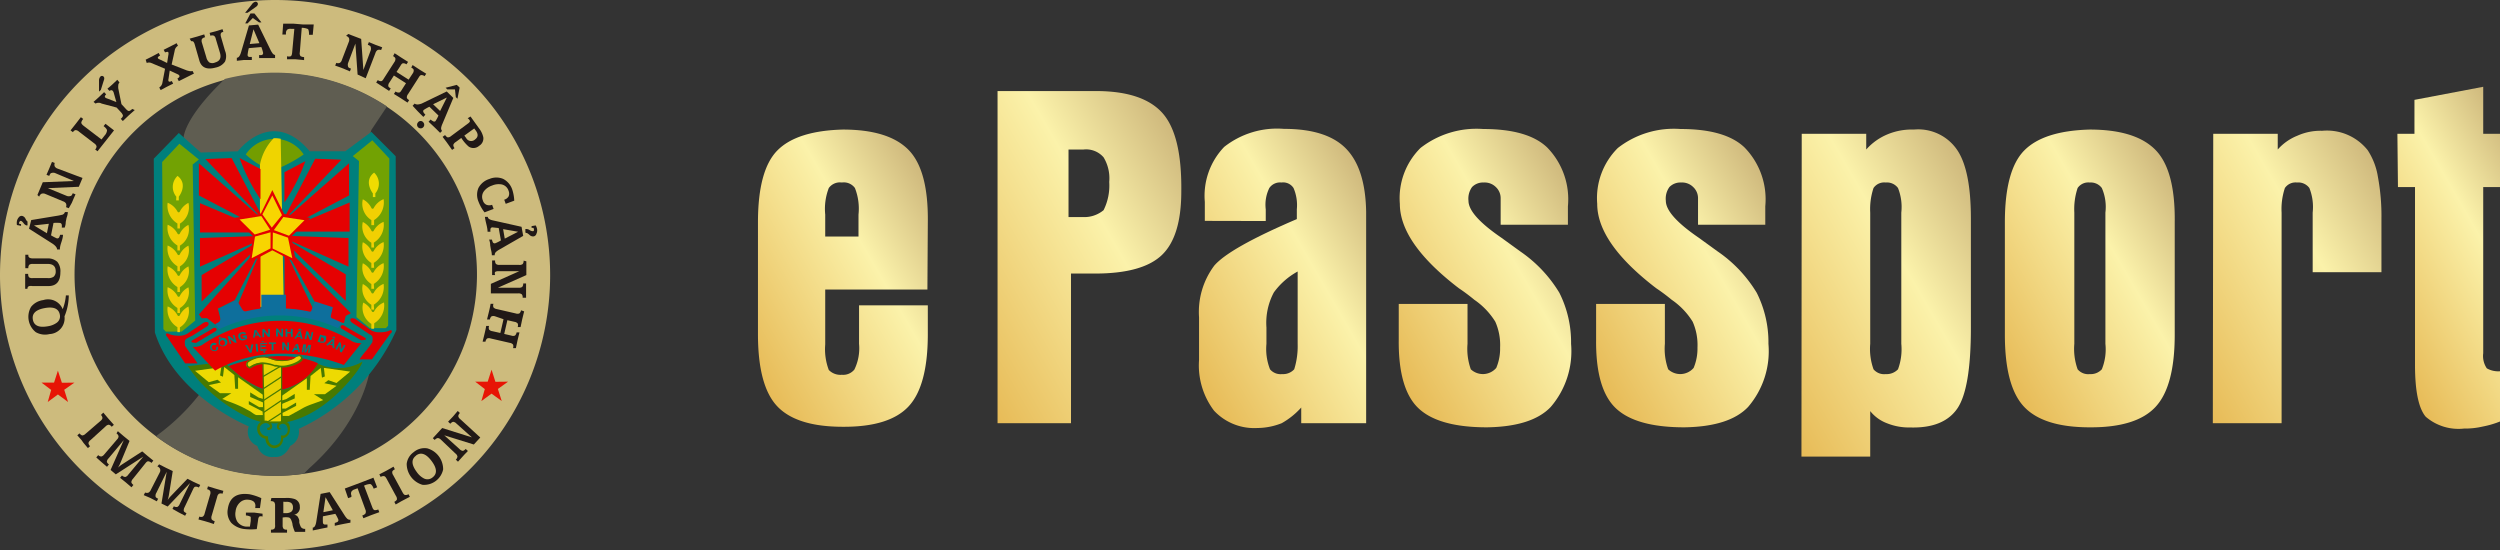 <svg xmlns="http://www.w3.org/2000/svg" xmlns:xlink="http://www.w3.org/1999/xlink" viewBox="0 0 181.77 40"><rect x="0" y="0" width="181.77" height="40" fill="#333333" stroke="none"/><defs><style>.cls-1{fill:#cdbb7d;}.cls-2{fill:#5f5d51;}.cls-3{fill:#007f7c;}.cls-4{fill:#72a203;}.cls-5{fill:#f0dc01;}.cls-6{fill:#f1d003;}.cls-7{fill:#e71405;}.cls-8{fill:#739d00;}.cls-9{fill:#efd400;}.cls-10{fill:#e50102;}.cls-11{fill:#e40000;}.cls-12{fill:#f8d500;}.cls-13{fill:#0e6f9c;}.cls-14{fill:#487900;}.cls-15{fill:#edda02;}.cls-16{fill:#e10000;}.cls-17{fill:#de0002;}.cls-18{fill:#e70100;}.cls-19{fill:#e8d203;}.cls-20{fill:#211917;}.cls-21{fill:none;}.cls-22{fill:url(#linear-gradient);}.cls-23{fill:url(#linear-gradient-2);}.cls-24{fill:url(#linear-gradient-3);}.cls-25{fill:url(#linear-gradient-4);}.cls-26{fill:url(#linear-gradient-5);}.cls-27{fill:url(#linear-gradient-6);}.cls-28{fill:url(#linear-gradient-7);}.cls-29{fill:url(#linear-gradient-8);}.cls-30{fill:url(#linear-gradient-9);}</style><linearGradient id="linear-gradient" x1="53.55" y1="24.71" x2="68.96" y2="15.81" gradientUnits="userSpaceOnUse"><stop offset="0" stop-color="#e7bb57"/><stop offset="0.64" stop-color="#fbf2aa"/><stop offset="1" stop-color="#cfb97d"/></linearGradient><linearGradient id="linear-gradient-2" x1="67.97" y1="22.87" x2="86.77" y2="12.02" xlink:href="#linear-gradient"/><linearGradient id="linear-gradient-3" x1="85.72" y1="25.57" x2="101.33" y2="16.56" xlink:href="#linear-gradient"/><linearGradient id="linear-gradient-4" x1="100.21" y1="24.76" x2="115.68" y2="15.82" xlink:href="#linear-gradient"/><linearGradient id="linear-gradient-5" x1="114.55" y1="24.76" x2="130.03" y2="15.82" xlink:href="#linear-gradient"/><linearGradient id="linear-gradient-6" x1="126.63" y1="25.65" x2="144.77" y2="15.17" xlink:href="#linear-gradient"/><linearGradient id="linear-gradient-7" x1="144.24" y1="24.71" x2="159.65" y2="15.81" xlink:href="#linear-gradient"/><linearGradient id="linear-gradient-8" x1="156.99" y1="23.96" x2="174.03" y2="14.12" xlink:href="#linear-gradient"/><linearGradient id="linear-gradient-9" x1="171.97" y1="22.81" x2="185.53" y2="14.98" xlink:href="#linear-gradient"/></defs><title>logo1</title><g id="Layer_2" data-name="Layer 2"><g id="Layer_1-2" data-name="Layer 1"><path class="cls-1" d="M20,0A20,20,0,1,0,40,20,20,20,0,0,0,20,0Zm0,34.59A14.63,14.63,0,1,1,34.68,20,14.63,14.63,0,0,1,20,34.59Z"/><path class="cls-2" d="M11.34,31.72l.18-.14a15.46,15.46,0,0,0,3-2.93s.31-.32.78-.88a10.87,10.87,0,0,0,1.22-12.1L13.35,10s0-1.4,3-4.26h0a14.74,14.74,0,0,1,11.79,2L27,9.45S24.3,18.85,26.87,27c0,0-.49,3.59-4.39,7.05l-.27.27-.12.12A14.27,14.27,0,0,1,11.34,31.72Z"/><path class="cls-3" d="M11.18,11.54,13,9.67l1.6,1.42L17.29,11s2.48-3.28,5.23,0H25.1L27,9.59l1.77,1.77L28.82,24a14.29,14.29,0,0,1-7.1,7.18,1.14,1.14,0,0,1-.62,1.24s-.35.89-1.15.8a1.11,1.11,0,0,1-1.24-.8A1.1,1.1,0,0,1,18.09,31s-5.32-2.13-6.83-6.83Z"/><polygon class="cls-4" points="11.79 11.78 13.04 10.45 14.46 11.6 14.01 11.96 14.19 23.31 13.21 24.11 12.06 24.11 11.88 23.93 11.79 11.78"/><path class="cls-5" d="M12.81,14.57H13v-.27s.71-.89-.09-1.51a1.1,1.1,0,0,0-.09,1.51Z"/><path class="cls-6" d="M12.9,16.61h.18v-.35a1.39,1.39,0,0,0,.62-1.51,1.42,1.42,0,0,0-.63.64.09.09,0,0,1-.16,0,1.43,1.43,0,0,0-.72-.65,1.51,1.51,0,0,0,.71,1.51Z"/><path class="cls-6" d="M12.9,18.21h.18v-.35a1.39,1.39,0,0,0,.62-1.51,1.42,1.42,0,0,0-.63.64.09.09,0,0,1-.16,0,1.43,1.43,0,0,0-.72-.65,1.51,1.51,0,0,0,.71,1.51Z"/><path class="cls-6" d="M12.9,19.72h.18v-.35a1.39,1.39,0,0,0,.62-1.51,1.42,1.42,0,0,0-.63.64.09.09,0,0,1-.16,0,1.43,1.43,0,0,0-.72-.65,1.51,1.51,0,0,0,.71,1.51Z"/><path class="cls-6" d="M12.9,21.23h.18v-.35a1.39,1.39,0,0,0,.62-1.51,1.42,1.42,0,0,0-.63.64.09.09,0,0,1-.16,0,1.43,1.43,0,0,0-.72-.65,1.51,1.51,0,0,0,.71,1.51Z"/><path class="cls-6" d="M12.9,22.76h.18V22.4a1.39,1.39,0,0,0,.62-1.51,1.42,1.42,0,0,0-.63.64.09.09,0,0,1-.16,0,1.43,1.43,0,0,0-.72-.65,1.51,1.51,0,0,0,.71,1.51Z"/><path class="cls-6" d="M12.9,24.15h.18V23.8a1.39,1.39,0,0,0,.62-1.51,1.42,1.42,0,0,0-.63.64.09.09,0,0,1-.16,0,1.43,1.43,0,0,0-.72-.65,1.51,1.51,0,0,0,.71,1.51Z"/><polygon class="cls-4" points="28.31 11.53 27.07 10.2 25.65 11.35 26.1 11.71 25.92 23.06 26.89 23.86 28.05 23.86 28.22 23.68 28.31 11.53"/><path class="cls-5" d="M27.29,14.33h-.18v-.27s-.71-.89.09-1.51a1.1,1.1,0,0,1,.09,1.51Z"/><path class="cls-6" d="M27.2,16.37H27V16a1.39,1.39,0,0,1-.62-1.51,1.42,1.42,0,0,1,.63.64.09.09,0,0,0,.16,0,1.43,1.43,0,0,1,.72-.65A1.51,1.51,0,0,1,27.2,16Z"/><path class="cls-6" d="M27.2,18H27v-.35a1.39,1.39,0,0,1-.62-1.51,1.42,1.42,0,0,1,.63.64.09.09,0,0,0,.16,0,1.43,1.43,0,0,1,.72-.65,1.51,1.51,0,0,1-.71,1.51Z"/><path class="cls-6" d="M27.2,19.47H27v-.35a1.39,1.39,0,0,1-.62-1.51,1.42,1.42,0,0,1,.63.64.09.09,0,0,0,.16,0,1.43,1.43,0,0,1,.72-.65,1.51,1.51,0,0,1-.71,1.51Z"/><path class="cls-6" d="M27.2,21H27v-.35a1.39,1.39,0,0,1-.62-1.51,1.42,1.42,0,0,1,.63.64.09.09,0,0,0,.16,0,1.43,1.43,0,0,1,.72-.65,1.51,1.51,0,0,1-.71,1.51Z"/><path class="cls-6" d="M27.2,22.51H27v-.35a1.39,1.39,0,0,1-.62-1.51,1.42,1.42,0,0,1,.63.64.09.09,0,0,0,.16,0,1.43,1.43,0,0,1,.72-.65,1.51,1.51,0,0,1-.71,1.51Z"/><path class="cls-6" d="M27.2,23.9H27v-.35A1.39,1.39,0,0,1,26.41,22a1.42,1.42,0,0,1,.63.64.09.09,0,0,0,.16,0,1.43,1.43,0,0,1,.72-.65,1.51,1.51,0,0,1-.71,1.51Z"/><polygon class="cls-7" points="4.21 26.95 4.5 27.83 5.41 27.82 4.67 28.34 4.95 29.23 4.21 28.68 3.47 29.23 3.72 28.35 3.02 27.82 3.93 27.82 4.21 26.95"/><polygon class="cls-7" points="35.74 26.88 36.02 27.76 36.94 27.75 36.2 28.28 36.48 29.16 35.74 28.62 35 29.16 35.25 28.29 34.55 27.75 35.46 27.75 35.74 26.88"/><path class="cls-8" d="M17.87,11.23a2.52,2.52,0,0,1,4.21,0,9.78,9.78,0,0,1-2.28,1.18A5.61,5.61,0,0,1,17.87,11.23Z"/><path class="cls-9" d="M19.9,10.05a3.78,3.78,0,0,0-1,1.93V22.31h1.73l-.22-12.22A2.15,2.15,0,0,0,19.9,10.05Z"/><path class="cls-10" d="M17.42,11.49l1.52.8v2.2A13.18,13.18,0,0,1,17.42,11.49Z"/><polygon class="cls-10" points="14.93 11.56 16.84 11.49 19.22 16.06 14.93 11.56"/><polygon class="cls-10" points="14.46 11.87 19.22 16.06 19.08 16.64 14.46 14.21 14.46 11.87"/><polygon class="cls-10" points="14.54 14.77 18.94 16.64 19.08 16.9 14.54 16.9 14.54 14.77"/><polygon class="cls-10" points="14.71 17.3 19.22 17.14 19.22 17.3 14.54 19.39 14.54 17.3 14.71 17.3"/><polygon class="cls-10" points="14.66 20 19.22 17.3 19.31 17.41 14.66 21.93 14.66 20"/><polygon class="cls-10" points="14.46 22.86 18.98 17.83 19.08 17.88 17.07 21.82 15.84 22.44 16.08 23.37 15.64 23.59 15.05 23.13 14.66 23.14 14.46 22.86"/><polyline class="cls-10" points="18.94 18.26 17.26 22.22 17.61 22.66 17.86 22.74 18.94 22.48 18.94 18.26"/><path class="cls-10" d="M22.2,11.72l-1.52.8v2.2A13.18,13.18,0,0,0,22.2,11.72Z"/><polygon class="cls-10" points="24.82 11.61 22.92 11.54 20.53 16.11 24.82 11.61"/><polygon class="cls-10" points="25.38 11.87 20.62 16.06 20.76 16.64 25.38 14.21 25.38 11.87"/><polygon class="cls-10" points="25.42 14.72 21.02 16.58 20.88 16.84 25.42 16.84 25.42 14.72"/><polygon class="cls-10" points="25.18 17.3 20.66 17.14 20.66 17.3 25.34 19.39 25.34 17.3 25.18 17.3"/><polygon class="cls-10" points="25.14 19.95 20.57 17.25 20.48 17.35 25.14 21.88 25.14 19.95"/><polygon class="cls-10" points="25.51 22.77 20.83 18.04 20.73 18.09 22.89 21.95 24.09 22.51 23.98 23.17 24.52 23.43 25.01 23.48 25.14 22.97 25.51 22.77"/><polyline class="cls-10" points="20.69 18.13 22.81 22.55 22.54 22.71 21.75 22.55 20.69 22.45 20.69 18.13"/><polygon class="cls-11" points="19.8 13.82 20.66 15.56 22.57 15.84 21.19 17.19 21.52 19.1 19.8 18.2 18.09 19.1 18.41 17.19 17.03 15.84 18.95 15.56 19.8 13.82"/><polygon class="cls-12" points="19.08 15.59 19.8 14.21 20.5 15.64 19.76 16.55 19.08 15.59"/><polygon class="cls-12" points="20.6 15.78 22.14 16.01 21.01 17.14 19.91 16.73 20.6 15.78"/><polygon class="cls-12" points="20.94 17.28 21.25 18.77 19.82 18.07 19.84 16.9 20.94 17.28"/><polygon class="cls-12" points="19.67 18.06 18.3 18.77 18.54 17.2 19.67 16.89 19.67 18.06"/><polygon class="cls-12" points="18.52 17.05 17.42 15.96 19 15.71 19.64 16.7 18.52 17.05"/><path class="cls-13" d="M24.06,22.93l.14-.59a0,0,0,0,0,0,0l-1.3-.42a0,0,0,0,0,0,0l-.27.68a.1.1,0,0,1-.11.06,11,11,0,0,0-1.73-.23,0,0,0,0,1,0,0v-1a0,0,0,0,0,0,0H19a0,0,0,0,0,0,0v1a0,0,0,0,1,0,0,9,9,0,0,0-1.1.2.24.24,0,0,1-.27-.12l-.44-.7a0,0,0,0,0,0,0l-1.18.59a0,0,0,0,0,0,0L16,23a.35.35,0,0,1-.15.46l-.16.09a0,0,0,0,0,0,.05l.24.34a0,0,0,0,0,0,0,10.18,10.18,0,0,1,8.65-.08,0,0,0,0,0,0,0l.25-.36a0,0,0,0,0,0-.05,6.61,6.61,0,0,0-.7-.31A.17.17,0,0,1,24.06,22.93Z"/><path class="cls-14" d="M13.61,26.63l2.79-.33.07.13a1.91,1.91,0,0,0,.37.4,9.45,9.45,0,0,0,1.29,1,3.29,3.29,0,0,0,1.76.61,3.57,3.57,0,0,0,1.92-.67,4.62,4.62,0,0,0,1.29-1.34,3.53,3.53,0,0,0,3.3-.16c-.05,0-.1.21-.14.26a5.92,5.92,0,0,1-.48.71c-1.69,2.17-4.59,4.38-7.48,3.22A11.36,11.36,0,0,1,14.77,28a7.27,7.27,0,0,1-.62-.7l-.29-.38S13.68,26.62,13.61,26.63Z"/><path class="cls-15" d="M19.11,30.18h-.44c-.13,0-.37-.21-.49-.28l-.56-.3a10.59,10.59,0,0,0-1.14-.46s-.3-.15-.34-.12l.68-.43H16L15.18,28l.89-.19-.26-.2-.63.18-1-.83,1.91-.27L16,27.3l.21.09.09-.71.74.59.06,1h.21v-.84l1.8,1.27V29l-.3-.09-.62-.38v.33l.93.4v.34h-.28l-.75-.44v.24l1,.52Z"/><path class="cls-15" d="M20.55,30.24H21l.51-.28.59-.33a5,5,0,0,1,.6-.25l.8-.29h0l-.68-.43h.81l.84-.61-.89-.19.29-.22.59.21,1-.83-1.91-.27.07.62-.21.09-.09-.71-.74.59-.06,1h-.21v-.84l-1.8,1.27v.34l.3-.09.62-.38v.33l-.93.4v.34h.28l.75-.44v.24l-1,.52Z"/><path class="cls-16" d="M16.63,26.62s1.8,1.84,3.35,1.8a4.14,4.14,0,0,0,3.14-2S20.69,25.11,16.63,26.62Z"/><path class="cls-17" d="M14,24.73l1-.57.34-.2c.09-.06.2-.16.32-.12s.11.13.05.22l-1.45.87S13.7,24.93,14,24.73Z"/><path class="cls-17" d="M12.18,24.52l.09.15.15.22.41.6.41.6.22.33,0,0h.9a0,0,0,0,0,0,0,5.5,5.5,0,0,0-.49-.67c-.14-.21-.29-.4-.42-.62a.31.31,0,0,1,0-.09.48.48,0,0,1,0-.25c0-.12.15-.18.25-.24L14,24.4l.61-.39.38-.24c.09-.05.18-.11.18-.23s-.11-.13-.19-.13a.53.53,0,0,0-.3.14L14,24l-.38.26a1.15,1.15,0,0,1-.65.15,2.08,2.08,0,0,1-.65-.11.41.41,0,0,0-.16-.06c-.08,0-.1.06-.09.13A.52.52,0,0,0,12.18,24.52Z"/><path class="cls-17" d="M26.51,24.54l-1-.57-.34-.2c-.09-.06-.2-.16-.32-.12s-.11.13-.05.22l1.45.87S26.85,24.74,26.51,24.54Z"/><path class="cls-17" d="M28.37,24.27l-.1.14-.16.22-.42.59-.42.59-.23.32,0,0-.9,0a0,0,0,0,1,0,0,5.5,5.5,0,0,1,.51-.66c.14-.2.3-.39.43-.6a.31.31,0,0,0,0-.09.48.48,0,0,0,0-.25c0-.13-.14-.18-.25-.25l-.21-.14-.6-.4-.38-.25c-.08-.06-.17-.12-.17-.23s.11-.13.19-.12a.53.53,0,0,1,.3.14l.61.44.37.27a1.15,1.15,0,0,0,.64.17,2.08,2.08,0,0,0,.66-.09.41.41,0,0,1,.16-.06c.08,0,.1.06.09.13A.52.52,0,0,1,28.37,24.27Z"/><path class="cls-18" d="M14,25.21a1.12,1.12,0,0,0,.68-.12,10,10,0,0,1,10.82-.34,1.13,1.13,0,0,0,.78.19L25,26.54s-5-2.11-9.36.41Z"/><polygon class="cls-19" points="19.11 26.14 19.19 30.69 20.47 30.72 20.47 26.39 19.11 26.14"/><path class="cls-14" d="M20.52,30.76l-1.37,0-.08-4.65,1.45.28Zm-1.28-.12,1.19,0V26.43l-1.27-.24Z"/><line class="cls-19" x1="20.36" y1="26.66" x2="19.13" y2="27.38"/><rect class="cls-14" x="19.03" y="26.97" width="1.42" height="0.09" transform="translate(-10.99 13.77) rotate(-30.52)"/><line class="cls-19" x1="20.49" y1="27.39" x2="19.14" y2="28.27"/><rect class="cls-14" x="19.01" y="27.78" width="1.61" height="0.09" transform="translate(-12.02 15.44) rotate(-33.29)"/><line class="cls-19" x1="19.15" y1="29.11" x2="20.47" y2="28.25"/><rect class="cls-14" x="19.03" y="28.64" width="1.57" height="0.09" transform="translate(-12.47 15.53) rotate(-33.19)"/><line class="cls-19" x1="19.16" y1="29.99" x2="20.46" y2="29.11"/><rect class="cls-14" x="19.03" y="29.51" width="1.56" height="0.09" transform="translate(-13.12 16.09) rotate(-33.94)"/><line class="cls-19" x1="19.38" y1="30.73" x2="20.5" y2="30"/><rect class="cls-14" x="19.27" y="30.32" width="1.33" height="0.09" transform="translate(-13.29 15.69) rotate(-32.88)"/><path class="cls-19" d="M18.09,26.71a.43.43,0,0,0,.2-.11,1.61,1.61,0,0,1,1-.22,3.54,3.54,0,0,1,.83.22,1.59,1.59,0,0,0,.86,0,2.3,2.3,0,0,0,.58-.21,1.17,1.17,0,0,0,.36-.25.15.15,0,0,0-.09-.25.52.52,0,0,0-.4.15,1.1,1.1,0,0,1-.42.16,2.36,2.36,0,0,1-1,0c-.26-.06-.49-.18-.76-.21A1.91,1.91,0,0,0,18,26.3a.25.25,0,0,0-.08.25.2.2,0,0,0,.14.16Z"/><path class="cls-14" d="M18.08,26.75h0a.24.24,0,0,1-.17-.19.29.29,0,0,1,.1-.3,1.94,1.94,0,0,1,1.28-.34,2.41,2.41,0,0,1,.45.12l.31.09a2.31,2.31,0,0,0,1,0,1,1,0,0,0,.4-.15h0a.54.54,0,0,1,.43-.15A.21.21,0,0,1,22,26a.2.2,0,0,1,0,.19,1.18,1.18,0,0,1-.36.26,2.34,2.34,0,0,1-.6.21,1.6,1.6,0,0,1-.89,0l-.15,0a2.75,2.75,0,0,0-.67-.17,1.59,1.59,0,0,0-1,.22l0,0a.37.37,0,0,1-.19.09h0Zm1-.76a2,2,0,0,0-1,.34.2.2,0,0,0-.06.21.16.16,0,0,0,.11.12h0a.3.3,0,0,0,.14-.07l0,0a1.67,1.67,0,0,1,1-.23,2.82,2.82,0,0,1,.69.17l.15,0a1.52,1.52,0,0,0,.84,0,2.24,2.24,0,0,0,.57-.2,1.14,1.14,0,0,0,.34-.24.11.11,0,0,0,0-.11.12.12,0,0,0-.09-.08.47.47,0,0,0-.36.13h0a1.13,1.13,0,0,1-.43.17,2.39,2.39,0,0,1-1,0l-.32-.1a2.34,2.34,0,0,0-.44-.12Z"/><path class="cls-20" d="M4.56,22.48a3.59,3.59,0,0,0,.23-1H5A4,4,0,0,1,4.69,23,1.15,1.15,0,0,1,3.6,24.29a1.35,1.35,0,0,1-1-.14,1.43,1.43,0,0,1-.34-1.84,1.34,1.34,0,0,1,.88-.49A1.15,1.15,0,0,1,4.56,22.48Zm-2.17.76q.12.66,1.1.48a1.46,1.46,0,0,0,.63-.25.57.57,0,0,0,.23-.59q-.12-.66-1.1-.48T2.39,23.24Z"/><path class="cls-20" d="M1.83,21q0-.46,0-.55t0-.54h.22a.37.37,0,0,0,.06.25.39.39,0,0,0,.26.06h1.1a.68.68,0,0,0,.43-.1.49.49,0,0,0,.15-.4q0-.53-.58-.53H2.38a.38.38,0,0,0-.25.06.35.35,0,0,0-.07.25H1.84v0q0-.08,0-.24t0-.24,0-.5h.22v.06q0,.2.32.21H3.43a1,1,0,0,1,.74.25,1.07,1.07,0,0,1,.22.76q0,1-.88,1H2.36a.59.59,0,0,0-.22,0A.17.17,0,0,0,2,21v0Z"/><path class="cls-20" d="M2,16.14,2,16.39H1.92a.44.44,0,0,1-.21-.17q-.12-.15-.19-.16t-.12.1.06.13h.07l0,.13-.3-.06a.82.82,0,0,1,0-.28.58.58,0,0,1,.13-.27.26.26,0,0,1,.26-.11.37.37,0,0,1,.24.22q.1.19.16.2Zm.11.49L2.27,16l2-.33.27-.06a.3.3,0,0,0,.18-.19l.21,0q0,.19-.09.42l-.06.3q0,.21-.08.41l-.21,0a.68.68,0,0,0,0-.21.15.15,0,0,0-.13-.13,2.51,2.51,0,0,0-.47,0l-.18.9a3.46,3.46,0,0,0,.42.22.15.15,0,0,0,.17-.07.87.87,0,0,0,.07-.19l.21,0q0,.2-.12.55t-.1.52l-.21,0q0-.19-.31-.41Zm.36-.24.94.57.14-.69Z"/><path class="cls-20" d="M2.72,14.18l.39-.93,2.26-.09L4,12.58a.39.39,0,0,0-.26,0q-.08,0-.16.21l-.2-.08h0l.1-.23.1-.23.1-.24.1-.24h0l.2.08a.35.35,0,0,0,0,.25.38.38,0,0,0,.21.16L6,12.94l-.27.64-2.25.1,1.39.57a.4.4,0,0,0,.26,0q.08,0,.16-.2l.2.08-.16.36-.11.26L5,15.14l-.2-.08a.35.35,0,0,0,0-.26.37.37,0,0,0-.21-.16l-1.32-.55a.37.37,0,0,0-.26,0,.36.36,0,0,0-.16.21Z"/><path class="cls-20" d="M5.13,9.48,5.51,9l.37-.48.17.13a.57.57,0,0,0-.14.26q0,.1.16.23l1.31,1,.22-.28a.63.63,0,0,0,.18-.37q0-.13-.25-.32L7.67,9l.62.48L7.09,11l-.17-.13a.34.34,0,0,0,.1-.24.39.39,0,0,0-.16-.2L5.74,9.57a.38.38,0,0,0-.24-.11q-.09,0-.2.15Z"/><path class="cls-20" d="M6.8,7.41l.38-.34.39-.37.15.16q-.15.14-.07.23a.4.4,0,0,0,.14.07l.67.26-.19-.67a.35.35,0,0,0-.07-.14q-.09-.1-.24,0l-.15-.16h0L8,6.29l.18-.16.35-.33L8.69,6a.28.28,0,0,0-.09.2,1.11,1.11,0,0,0,0,.23l.23,1.14.34.37q.13.14.22.13a.5.5,0,0,0,.22-.15L9.8,8l-.44.39-.43.41-.15-.16a.48.48,0,0,0,.16-.21q0-.09-.11-.23l-.35-.38L7.39,7.53a.45.45,0,0,0-.44,0Zm.53-.87-.13.12,0-.78a.43.43,0,0,1,.09-.3.16.16,0,0,1,.25,0q.08.09,0,.29Z"/><path class="cls-20" d="M10.59,4.34h0l.24-.12.24-.12.47-.25.1.19q-.2.1-.16.19a.23.23,0,0,0,.11.08l.56.27L12.24,4a.35.35,0,0,0,0-.19q0-.08-.24,0l-.1-.19,0,0,.24-.12.24-.12.46-.24.1.19a.48.48,0,0,0-.24.36l-.22,1,1,.39a1.06,1.06,0,0,0,.26.08A.46.46,0,0,0,14,5.16l.1.19-.54.27L13,5.9l-.1-.19q.19-.11.14-.21a.25.25,0,0,0-.12-.1l-.58-.27-.09.62a.24.24,0,0,0,0,.14q.05.1.24,0l.1.19,0,0-.24.12-.24.12-.43.23-.1-.19A.5.5,0,0,0,11.81,6L12,5l-1-.42a.43.43,0,0,0-.33,0Z"/><path class="cls-20" d="M13.79,2.81l.54-.15.52-.16.06.21a.37.37,0,0,0-.23.13.39.39,0,0,0,0,.26L15,4.16a.68.68,0,0,0,.22.38.49.49,0,0,0,.43,0q.51-.15.34-.71l-.3-1a.38.38,0,0,0-.13-.23.35.35,0,0,0-.26,0l-.06-.21h0l.23-.06.23-.06.48-.15.06.21-.06,0q-.2.06-.11.36l.29,1a1,1,0,0,1,0,.79,1.07,1.07,0,0,1-.67.43q-1,.28-1.21-.56l-.32-1.11a.59.59,0,0,0-.09-.2A.17.17,0,0,0,13.9,3l0,0Z"/><path class="cls-20" d="M18.1,1.85l.67-.06.89,1.82a1.33,1.33,0,0,0,.14.24A.3.3,0,0,0,20,4l0,.22-.43,0-.31,0-.42,0,0-.22a.68.68,0,0,0,.2,0,.15.15,0,0,0,.09-.16A2.49,2.49,0,0,0,19,3.42l-.91.08A3.45,3.45,0,0,0,18,4a.15.15,0,0,0,.11.14h.2l0,.22-.56,0-.53.06,0-.22q.19,0,.31-.41ZM18,.93l-.18,0,.49-.61a.43.43,0,0,1,.25-.19.16.16,0,0,1,.19.16q0,.12-.17.23Zm.21.05.29,0,.51.65h-.17l-.46-.32L18,1.7h-.17Zm.22,1.15L18.16,3.2l.7-.06Z"/><path class="cls-20" d="M20.59,1.72l.37,0,.37,0,.71.06.39,0,.38,0-.07.75-.27,0q0-.33-.08-.42a1.23,1.23,0,0,0-.45-.09L21.8,3.8a.34.34,0,0,0,.05.28.5.5,0,0,0,.26.07l0,.22-.62-.06-.62,0,0-.22a.48.48,0,0,0,.27,0q.08-.05.1-.26L21.4,2.1l-.22,0a.41.41,0,0,0-.29.05.34.34,0,0,0-.1.24s0,.08,0,.12l-.26,0Z"/><path class="cls-20" d="M25.32,2.47l.94.36.16,2.26.53-1.42a.39.39,0,0,0,0-.26q0-.08-.21-.15l.08-.2h0l.24.1.24.1.25.09.24.09h0l-.08.2a.35.35,0,0,0-.26,0,.38.38,0,0,0-.15.21l-.71,1.84L26,5.42l-.16-2.25-.53,1.41a.4.4,0,0,0,0,.26q0,.08.21.15l-.08.2L25,5l-.26-.1-.37-.13.08-.2a.35.35,0,0,0,.26,0,.37.37,0,0,0,.15-.22l.51-1.33a.37.37,0,0,0,0-.26.36.36,0,0,0-.21-.15Z"/><path class="cls-20" d="M28.69,3.87l.49.32.49.31-.12.18a.36.36,0,0,0-.24-.08q-.09,0-.19.18l-.29.45.88.56L30,5.35a.37.37,0,0,0,.08-.25q0-.09-.18-.19L30,4.73l.49.32.5.31-.12.18a.35.35,0,0,0-.24-.08q-.09,0-.19.18l-.77,1.2a.38.38,0,0,0-.09.25q0,.09.17.19l-.12.18-.49-.32-.5-.31.12-.18a.36.36,0,0,0,.25.08q.09,0,.19-.18l.32-.5-.88-.56-.32.5a.38.38,0,0,0-.09.25q0,.09.18.19l-.12.18-.49-.32L27.35,6l.12-.18a.34.34,0,0,0,.24.08q.09,0,.19-.18l.77-1.2a.38.38,0,0,0,.08-.25q0-.09-.17-.19Z"/><path class="cls-20" d="M32.48,6.65l.48.47L32.17,9a1.34,1.34,0,0,0-.09.26.3.3,0,0,0,.06.26L32,9.66l-.31-.31-.22-.21-.31-.29.15-.16a.68.68,0,0,0,.17.12.15.15,0,0,0,.18,0,2.51,2.51,0,0,0,.22-.41l-.66-.64A3.47,3.47,0,0,0,30.8,8a.15.15,0,0,0,0,.18.87.87,0,0,0,.13.16l-.15.16-.4-.4L30,7.69l.15-.16q.15.13.51,0ZM30.77,8.89a.26.26,0,1,1-.37,0A.23.23,0,0,1,30.77,8.89Zm1.72-1.8-1,.49.51.49Zm.72-.92.21.2-.16.81-.12-.12-.06-.56-.56,0-.12-.12Z"/><path class="cls-20" d="M34.21,8.47l.61.85a1.62,1.62,0,0,1,.32.66.62.62,0,0,1-.3.62.62.62,0,0,1-.76.06,2.87,2.87,0,0,1-.54-.63l-.41.3a.39.39,0,0,0-.17.2.35.35,0,0,0,.09.24l-.18.13-.26-.37-.15-.21-.28-.37.18-.13q.11.15.2.17a.38.38,0,0,0,.24-.1L34,9q.16-.11.17-.2A.36.36,0,0,0,34,8.6Zm.27.87-.72.52.13.17a.41.41,0,0,0,.65.11q.34-.25.06-.64Z"/><path class="cls-20" d="M37.39,14.59l-.62.23-.11-.3a.53.53,0,0,0,.32-.24.52.52,0,0,0,0-.4.68.68,0,0,0-.5-.47,1.22,1.22,0,0,0-.7.08,1.24,1.24,0,0,0-.59.41.68.68,0,0,0-.08.68.49.49,0,0,0,.26.31.59.59,0,0,0,.41,0l.11.3-.66.25a3,3,0,0,1-.44-.78,1.27,1.27,0,0,1,0-1,1.35,1.35,0,0,1,.8-.65,1.27,1.27,0,0,1,1,0,1.35,1.35,0,0,1,.66.79A3,3,0,0,1,37.39,14.59Z"/><path class="cls-20" d="M37.92,16.49l.12.66-1.74,1a1.33,1.33,0,0,0-.23.16.3.3,0,0,0-.1.25l-.21,0q0-.19-.07-.43l-.05-.3q0-.21-.08-.41l.21,0a.69.69,0,0,0,.06.19.15.15,0,0,0,.17.08,2.52,2.52,0,0,0,.42-.21l-.16-.9-.47-.05a.15.15,0,0,0-.13.12.87.87,0,0,0,0,.2l-.21,0q0-.2-.09-.56t-.1-.52l.21,0q0,.19.44.27Zm-.25.36-1.09-.19.12.69Zm.53.06,0-.26h.05a.44.44,0,0,1,.26.08.45.45,0,0,0,.23.08q.1,0,.08-.14t-.1-.1h-.07l0-.13.3-.05a.83.83,0,0,1,.1.26A.57.57,0,0,1,39,17a.26.26,0,0,1-.21.19.37.37,0,0,1-.3-.12q-.16-.14-.22-.13Z"/><path class="cls-20" d="M38.27,19l0,1-2.07.92,1.51,0a.39.39,0,0,0,.26-.06.35.35,0,0,0,.07-.25h.21q0,.09,0,.26t0,.26,0,.26q0,.17,0,.26H38a.35.35,0,0,0-.06-.25.38.38,0,0,0-.25-.07l-2,0v-.69l2.06-.92-1.5,0a.4.4,0,0,0-.26.06A.34.34,0,0,0,36,20h-.22q0-.18,0-.39v-.28q0-.21,0-.39H36a.35.35,0,0,0,.06.25.37.37,0,0,0,.25.07l1.43,0a.37.37,0,0,0,.26-.06.36.36,0,0,0,.07-.25Z"/><path class="cls-20" d="M38.11,22.64l-.14.57-.12.57-.21,0a.36.36,0,0,0,0-.26.37.37,0,0,0-.23-.12l-.52-.12-.23,1,.52.12a.37.37,0,0,0,.26,0,.36.36,0,0,0,.12-.23l.21,0-.14.57-.12.57-.21,0a.35.35,0,0,0,0-.26.37.37,0,0,0-.23-.12l-1.39-.32a.38.38,0,0,0-.26,0,.35.35,0,0,0-.12.23l-.21,0q.05-.2.14-.57t.12-.57l.21,0a.36.36,0,0,0,0,.26.38.38,0,0,0,.24.12l.58.13.23-1L36,23a.38.38,0,0,0-.26,0,.35.35,0,0,0-.12.23l-.21,0q.05-.2.14-.57t.12-.57l.21,0a.34.34,0,0,0,0,.26.39.39,0,0,0,.23.12l1.39.32a.38.38,0,0,0,.26,0,.35.35,0,0,0,.12-.23Z"/><path class="cls-20" d="M7.51,30l.38.45.39.44-.16.14a.36.36,0,0,0-.21-.15.37.37,0,0,0-.23.12L6.58,32a.38.38,0,0,0-.15.21.36.36,0,0,0,.12.23l-.16.14-.32-.38L5.93,32l-.31-.35.16-.14q.12.14.21.15a.39.39,0,0,0,.23-.12l1.08-.93a.38.38,0,0,0,.15-.21.35.35,0,0,0-.11-.23Z"/><path class="cls-20" d="M8.57,31.35l.42.36.43.35-.67,1.61a2.6,2.6,0,0,1-.17.33,2.1,2.1,0,0,1,.29-.23l1.47-.95.39.33.21.17.21.17,0,0-.14.17a.37.37,0,0,0-.24-.12q-.09,0-.21.16l-.89,1.11a.44.44,0,0,0-.12.23q0,.1.15.22l-.14.17-.42-.36-.41-.33.14-.17a.36.36,0,0,0,.24.11.38.38,0,0,0,.21-.16l1.1-1.32-2,1.29-.38-.32L9,32,7.89,33.33a.39.39,0,0,0-.12.23q0,.09.15.21l-.14.17-.4-.34L7,33.26l.14-.17a.32.32,0,0,0,.24.1.42.42,0,0,0,.2-.15l.94-1.1a.32.32,0,0,0,.1-.23.38.38,0,0,0-.15-.2Z"/><path class="cls-20" d="M11.57,33.76l.49.25.5.24L12.28,36a2.6,2.6,0,0,1-.09.36,2.1,2.1,0,0,1,.23-.29l1.21-1.26.45.23.24.11.24.11,0,0-.1.19a.37.37,0,0,0-.26-.06q-.08,0-.17.2l-.61,1.29a.44.44,0,0,0-.06.25q0,.09.2.18l-.1.19L13,37.26,12.54,37l.1-.19a.36.36,0,0,0,.25.05.38.38,0,0,0,.17-.2l.76-1.54-1.63,1.71-.45-.22.38-2.31-.75,1.53a.39.39,0,0,0-.06.26q0,.09.19.17l-.1.19-.46-.24L10.45,36l.1-.19a.32.32,0,0,0,.26,0,.42.42,0,0,0,.16-.2l.66-1.29a.32.32,0,0,0,0-.25.38.38,0,0,0-.19-.16Z"/><path class="cls-20" d="M15.12,35.36l.56.17.56.16-.06.21a.36.36,0,0,0-.26,0,.37.37,0,0,0-.13.23l-.4,1.37a.38.38,0,0,0,0,.26.36.36,0,0,0,.22.13l-.06.21-.47-.15-.2-.06-.45-.12.06-.21a.34.34,0,0,0,.26,0,.39.39,0,0,0,.13-.23l.4-1.37a.38.38,0,0,0,0-.26.35.35,0,0,0-.22-.13Z"/><path class="cls-20" d="M19,36.22l-.1.72-.34,0v-.07a.44.44,0,0,0-.09-.38.64.64,0,0,0-.37-.15.76.76,0,0,0-.66.2,1,1,0,0,0-.31.63,1.09,1.09,0,0,0,.12.75.86.86,0,0,0,.65.37h.27l.06-.41q0-.23,0-.3a.71.71,0,0,0-.35-.1l0-.21h0l.31,0,.3,0,.6.08,0,.21a.33.33,0,0,0-.24,0,.39.39,0,0,0-.08.22l-.1.69a4.2,4.2,0,0,1-.85,0,1.61,1.61,0,0,1-1-.45,1.22,1.22,0,0,1-.26-1q.18-1.28,1.6-1.08A4,4,0,0,1,19,36.22Z"/><path class="cls-20" d="M19.73,36.21l1,0a1.78,1.78,0,0,1,.71.08.57.57,0,0,1,.36.55.53.53,0,0,1-.42.59.37.37,0,0,1,.26.13.94.94,0,0,1,.12.27l0,.16a1.4,1.4,0,0,0,.12.33.33.33,0,0,0,.31.13v.22l-.75,0a2.59,2.59,0,0,1-.17-.5q0-.13-.1-.37a.32.32,0,0,0-.15-.17,1.18,1.18,0,0,0-.47,0l0,.57a.38.38,0,0,0,.07.25.35.35,0,0,0,.25.06v.22h-.72l-.45,0v-.22a.34.34,0,0,0,.25-.07.39.39,0,0,0,.05-.26l0-1.43a.38.38,0,0,0-.07-.25.35.35,0,0,0-.25-.06Zm.87.27,0,.83h.19a.7.7,0,0,0,.37-.09.36.36,0,0,0,.14-.33.4.4,0,0,0-.14-.33.62.62,0,0,0-.37-.07Z"/><path class="cls-20" d="M23.31,35.91l.66-.13,1.09,1.7a1.34,1.34,0,0,0,.17.22.3.3,0,0,0,.25.09l0,.21-.43.08-.3.06-.41.09,0-.21a.69.69,0,0,0,.19-.07.15.15,0,0,0,.07-.17,2.52,2.52,0,0,0-.22-.42l-.9.18a3.46,3.46,0,0,0,0,.47.15.15,0,0,0,.13.13h.2l0,.21-.55.11-.52.11,0-.21q.19,0,.26-.45Zm.36.24-.16,1.09.69-.14Z"/><path class="cls-20" d="M25.07,35.52l.35-.13.35-.13.66-.25.36-.14.36-.14.27.7-.25.1q-.12-.31-.26-.34a1.23,1.23,0,0,0-.44.12l.59,1.55q.07.2.17.23a.5.5,0,0,0,.27-.05l.08.2-.58.21-.58.23-.08-.2a.48.48,0,0,0,.23-.14.34.34,0,0,0,0-.28L26,35.5l-.21.08a.41.41,0,0,0-.24.17.34.34,0,0,0,0,.27l0,.11-.24.09Z"/><path class="cls-20" d="M27.58,34.49l.52-.27.51-.29.1.19q-.17.09-.19.18a.37.37,0,0,0,.07.25l.68,1.25q.09.17.18.19a.36.36,0,0,0,.25-.06l.1.19-.44.23-.19.1-.4.23-.1-.19q.16-.09.19-.18a.39.39,0,0,0-.07-.25l-.68-1.25q-.09-.17-.18-.19a.34.34,0,0,0-.25.06Z"/><path class="cls-20" d="M30.07,32.88a1.22,1.22,0,0,1,1-.28,1.58,1.58,0,0,1,1.15,1.53,1.42,1.42,0,0,1-1.5,1.12,1.59,1.59,0,0,1-1.15-1.53A1.22,1.22,0,0,1,30.07,32.88Zm.18.25q-.54.4.06,1.2a1.45,1.45,0,0,0,.5.45.57.57,0,0,0,.63-.06q.54-.4-.06-1.2T30.25,33.12Z"/><path class="cls-20" d="M31.47,31.86l.68-.74,2.16.68-1.12-1a.39.39,0,0,0-.23-.13q-.09,0-.22.14l-.16-.15h0l.18-.19.18-.19.17-.2.17-.2h0l.16.15a.35.35,0,0,0-.12.23.38.38,0,0,0,.15.22l1.45,1.33-.47.51-2.15-.67,1.11,1a.4.4,0,0,0,.23.13q.09,0,.22-.14l.16.15-.27.28-.19.21-.26.29-.16-.15a.35.35,0,0,0,.12-.23.37.37,0,0,0-.15-.22l-1.05-1a.37.37,0,0,0-.23-.12.36.36,0,0,0-.22.14Z"/><path class="cls-3" d="M15.71,25.22l.13,0a.26.26,0,0,1,0,.17.3.3,0,0,1-.13.12.29.29,0,0,1-.23,0,.29.29,0,0,1-.18-.15.3.3,0,0,1,0-.24.31.31,0,0,1,.15-.18.29.29,0,0,1,.2,0,.23.23,0,0,1,.11.06l-.1.09a.13.13,0,0,0-.08,0l-.09,0a.16.16,0,0,0-.08.1.21.21,0,0,0,0,.15.22.22,0,0,0,.12.12.15.15,0,0,0,.12,0,.14.14,0,0,0,.06-.07A.17.17,0,0,0,15.71,25.22Z"/><path class="cls-3" d="M15.91,25a.34.34,0,0,1,0-.15.29.29,0,0,1,0-.1.26.26,0,0,1,.06-.08.39.39,0,0,1,.12-.08.33.33,0,0,1,.25,0,.29.29,0,0,1,.17.17.29.29,0,0,1,0,.24.32.32,0,0,1-.18.16.33.33,0,0,1-.24,0A.28.28,0,0,1,15.91,25Zm0-.36,0-.14.11,0,.13.07-.09,0-.07,0,0,.07ZM16,25a.2.2,0,0,0,.1.12.18.18,0,0,0,.14,0,.17.17,0,0,0,.1-.1.2.2,0,0,0,0-.16.2.2,0,0,0-.1-.12.2.2,0,0,0-.24.1A.21.21,0,0,0,16,25Z"/><path class="cls-3" d="M16.72,25l-.17-.56.12,0,.37.29-.12-.37.12,0,.17.56-.13,0-.37-.28.11.36Z"/><path class="cls-3" d="M17.64,24.52l0-.1.28-.06.05.23a.39.39,0,0,1-.1.09.47.47,0,0,1-.15.06.4.4,0,0,1-.18,0,.26.26,0,0,1-.14-.08.31.31,0,0,1-.07-.14.3.3,0,0,1,0-.17.28.28,0,0,1,.1-.13.4.4,0,0,1,.15-.06.35.35,0,0,1,.2,0,.21.21,0,0,1,.11.1l-.12.05a.13.13,0,0,0-.07-.05h-.1a.2.2,0,0,0-.12.08.19.19,0,0,0,0,.15.21.21,0,0,0,.08.14.18.18,0,0,0,.14,0l.08,0,.06,0,0-.07Z"/><path class="cls-3" d="M19,24.52l-.14,0-.07-.12-.26,0,0,.14-.14,0L18.5,24l.14,0Zm-.27-.2-.12-.2-.06.23Z"/><path class="cls-3" d="M19.08,24.51l0-.58h.13l.29.37,0-.39h.12l0,.58h-.13l-.29-.36,0,.38Z"/><path class="cls-3" d="M20.07,24.47v-.58h.13l.26.39V23.9h.12v.58h-.13l-.25-.39v.38Z"/><path class="cls-3" d="M20.76,24.49l0-.58h.13l0,.23.26,0,0-.23h.13l0,.58h-.13l0-.25-.26,0,0,.25Z"/><path class="cls-3" d="M22,24.64l-.14,0,0-.14-.26,0-.07.12-.14,0,.34-.54.14,0ZM21.65,24l.11-.1.11,0,.07.13h-.1l0-.07-.06.05Zm.18.42-.06-.23-.12.2Z"/><path class="cls-3" d="M22.15,24.66l.12-.57.13,0,.18.44.08-.38.12,0-.12.57-.13,0-.18-.43-.08.37Z"/><path class="cls-3" d="M23.28,24.33l.23.07.12,0a.24.24,0,0,1,.08.08.25.25,0,0,1,0,.11.38.38,0,0,1,0,.14.33.33,0,0,1-.06.11.25.25,0,0,1-.1.08l-.1,0-.12,0-.24-.08Zm.1.13-.12.37.09,0,.08,0h.06l.05,0a.34.34,0,0,0,0-.1.31.31,0,0,0,0-.1.14.14,0,0,0,0-.07l0,0-.1,0Z"/><path class="cls-3" d="M24.31,25.33l-.13-.06v-.14l-.24-.1-.1.1-.13-.05.46-.44.13.05ZM24.17,25v-.23L24,25Zm-.07-.45.13-.07.11,0,0,.14-.09,0,0-.07-.07,0Z"/><path class="cls-3" d="M24.39,25.38l.28-.51.11.06.05.47.18-.34.11.06-.28.51-.12-.06-.05-.46-.18.33Z"/><path class="cls-3" d="M18.15,25.63l-.33-.54.14,0,.23.4.09-.45.14,0-.14.61Z"/><path class="cls-3" d="M18.64,25.55,18.58,25l.13,0,.07.58Z"/><path class="cls-3" d="M18.94,25.51l0-.58.48,0V25L19,25v.13l.33,0v.1l-.33,0v.16l.37,0v.1Zm.21-.65,0,0H19l.09-.06h.08l.1,0H19.2Zm0,.79v-.11h.13v.11Z"/><path class="cls-3" d="M19.75,25.47V25h-.2v-.1h.52V25h-.19v.48Z"/><path class="cls-3" d="M20.52,25.47l0-.58h.13l.24.4,0-.39h.12l0,.58h-.13l-.24-.4,0,.38Z"/><path class="cls-3" d="M21.81,25.59l-.14,0,0-.14-.26,0-.07.12-.14,0,.33-.55.14,0Zm-.21-.26-.06-.23-.11.2Z"/><path class="cls-3" d="M21.94,25.61l.11-.57.19,0,0,.41.19-.37.19,0-.11.57-.12,0,.09-.45-.22.43-.13,0,0-.47-.09.45Z"/><path class="cls-21" d="M20.51,31.21s.23.41.16.43a.46.46,0,0,0,.14-.1.4.4,0,0,0,.12-.27.57.57,0,0,0-.09-.35.33.33,0,0,0-.34-.12c-.08,0-.22.1-.2.23a.1.1,0,0,0,0,.06h.08v0a.09.09,0,0,1,0,.11Z"/><path class="cls-21" d="M20.59,31.66h.08l-.08,0Z"/><path class="cls-14" d="M21,30.81a.51.51,0,0,0-.54-.18.41.41,0,0,0-.33.42.27.27,0,0,0,.09.17.2.2,0,0,0,.16,0h0l0,0a.09.09,0,0,0,0-.11h-.09a.1.1,0,0,1,0-.06c0-.13.12-.21.2-.23a.33.33,0,0,1,.34.12.57.57,0,0,1,.09.35.4.4,0,0,1-.12.27.46.46,0,0,1-.14.1h-.08l-.15,0v.08a.62.62,0,0,1-.13.49.56.56,0,0,1-.37.16c-.45-.06-.44-.57-.44-.59v-.08h-.08a.55.55,0,0,1-.52-.59A.31.31,0,0,1,19,30.9a.5.5,0,0,1,.22-.13.35.35,0,0,1,.31.06.25.25,0,0,1,.08.1.13.13,0,0,1,0,.11.17.17,0,0,1-.11.05.09.09,0,0,0-.08.1.09.09,0,0,0,.1.08.34.34,0,0,0,.24-.13.29.29,0,0,0,0-.26.42.42,0,0,0-.15-.2.53.53,0,0,0-.45-.08.68.68,0,0,0-.31.17.49.49,0,0,0-.15.37.72.72,0,0,0,.6.76.7.7,0,0,0,.6.69h0a.74.74,0,0,0,.5-.21.75.75,0,0,0,.19-.54l.06,0a.59.59,0,0,0,.25-.16.58.58,0,0,0,.17-.39A.75.75,0,0,0,21,30.81Z"/><polygon class="cls-2" points="20.67 31.64 20.67 31.64 20.67 31.64 20.67 31.64"/><path class="cls-22" d="M67.43,21.05H60v4a4.26,4.26,0,0,0,.26,1.85,1.18,1.18,0,0,0,.95.35,1.05,1.05,0,0,0,.91-.38A3.52,3.52,0,0,0,62.46,25v-2.8h5v2.09q0,3.76-1.4,5.26t-4.78,1.48q-3.35,0-4.76-1.48t-1.41-5.26V16.17q0-3.8,1.41-5.23t4.76-1.52q3.33,0,4.78,1.48t1.4,5.27ZM60,15.6V17.2h2.42V15.6a4.08,4.08,0,0,0-.26-1.93,1,1,0,0,0-.95-.4,1,1,0,0,0-.95.4A4.21,4.21,0,0,0,60,15.6Z"/><path class="cls-23" d="M72.53,6.62h7.15q3.4,0,4.83,1.59t1.38,5.7q0,3.28-1.41,4.63t-4.87,1.35H77.87V30.77H72.53Zm5.16,9.16h1a2.19,2.19,0,0,0,1.55-.5,4,4,0,0,0,.41-2.05,2.94,2.94,0,0,0-.41-1.79,1.68,1.68,0,0,0-1.45-.57H77.69Z"/><path class="cls-24" d="M87.6,16.06V14.68a5.13,5.13,0,0,1,1.41-4,6.22,6.22,0,0,1,4.35-1.31q3.12,0,4.52,1.45t1.45,4.59V30.77H94.61V29.63a5.57,5.57,0,0,1-1.42,1.14,4.91,4.91,0,0,1-1.78.35,4,4,0,0,1-3.14-1.26,5.44,5.44,0,0,1-1.09-3.68V23.07a5.61,5.61,0,0,1,1.11-3.76q1.11-1.29,6-3.38v-.71a3.15,3.15,0,0,0-.24-1.55.9.9,0,0,0-.88-.4.94.94,0,0,0-.88.4,2.74,2.74,0,0,0-.26,1.55v.85Zm6.75,3.68a5.26,5.26,0,0,0-1.73,1.52,4.69,4.69,0,0,0-.54,2.55V25a4.05,4.05,0,0,0,.26,1.85,1,1,0,0,0,.88.35,1.09,1.09,0,0,0,.88-.35A5.63,5.63,0,0,0,94.35,25Z"/><path class="cls-25" d="M114,16.34h-4.89V14.41a1.11,1.11,0,0,0-.35-.81,1.15,1.15,0,0,0-.88-.33,1.11,1.11,0,0,0-.85.33,1.44,1.44,0,0,0-.26,1q0,1.05,2.4,2.69l1.38,1a9.74,9.74,0,0,1,2.83,3,8,8,0,0,1,.85,3.71,6.22,6.22,0,0,1-1.48,4.59q-1.36,1.43-4.63,1.48-3.54,0-5-1.4t-1.42-5V22.1h5V25a4.41,4.41,0,0,0,.24,1.85,1.28,1.28,0,0,0,1.85-.1,3.61,3.61,0,0,0,.28-1.48,4.18,4.18,0,0,0-.35-1.88,5.32,5.32,0,0,0-1.52-1.59,13.93,13.93,0,0,0-1.14-.85q-4.28-3.28-4.28-6.13a5.14,5.14,0,0,1,1.5-4.06,6.62,6.62,0,0,1,4.56-1.38q3.26,0,4.66,1.35A5.39,5.39,0,0,1,114,15Z"/><path class="cls-26" d="M128.35,16.34h-4.89V14.41a1.11,1.11,0,0,0-.35-.81,1.15,1.15,0,0,0-.88-.33,1.11,1.11,0,0,0-.85.33,1.44,1.44,0,0,0-.26,1q0,1.05,2.4,2.69l1.38,1a9.74,9.74,0,0,1,2.83,3,8,8,0,0,1,.85,3.71,6.22,6.22,0,0,1-1.48,4.59q-1.36,1.43-4.63,1.48-3.54,0-5-1.4t-1.42-5V22.1h5V25a4.41,4.41,0,0,0,.24,1.85,1.28,1.28,0,0,0,1.85-.1,3.61,3.61,0,0,0,.28-1.48,4.18,4.18,0,0,0-.35-1.88,5.32,5.32,0,0,0-1.52-1.59,13.93,13.93,0,0,0-1.14-.85q-4.28-3.28-4.28-6.13a5.14,5.14,0,0,1,1.5-4.06,6.62,6.62,0,0,1,4.56-1.38q3.26,0,4.66,1.35A5.39,5.39,0,0,1,128.35,15Z"/><path class="cls-27" d="M131,9.73h4.69v1.14a4.24,4.24,0,0,1,1.54-1.1,4.6,4.6,0,0,1,1.93-.35,3.42,3.42,0,0,1,3.14,1.48q1,1.47,1,5v7.92q0,4.47-1,5.9t-3.42,1.36a4.25,4.25,0,0,1-1.69-.31,2.83,2.83,0,0,1-1.21-.88V33.2h-5ZM138.24,25V15.46a3.74,3.74,0,0,0-.24-1.79,1,1,0,0,0-.9-.4.94.94,0,0,0-.88.4,4.84,4.84,0,0,0-.24,1.79V25a4.38,4.38,0,0,0,.24,1.85,1,1,0,0,0,.88.35,1.14,1.14,0,0,0,.9-.35A4.19,4.19,0,0,0,138.24,25Z"/><path class="cls-28" d="M145.77,16.17q0-3.8,1.41-5.23t4.76-1.52q3.33,0,4.78,1.48t1.4,5.27v8.16q0,3.76-1.4,5.26t-4.78,1.48q-3.35,0-4.76-1.48t-1.41-5.26ZM153.08,25V15.46a3.44,3.44,0,0,0-.26-1.79,1,1,0,0,0-.88-.4.94.94,0,0,0-.88.4,4.84,4.84,0,0,0-.24,1.79V25a4.38,4.38,0,0,0,.24,1.85,1,1,0,0,0,.88.35,1.09,1.09,0,0,0,.88-.35A3.86,3.86,0,0,0,153.08,25Z"/><path class="cls-29" d="M160.92,9.73h4.69v1.14a3.76,3.76,0,0,1,1.42-1,4.1,4.1,0,0,1,1.81-.36,3.78,3.78,0,0,1,3.31,1.41,4.94,4.94,0,0,1,.74,1.92,15.53,15.53,0,0,1,.26,3.07v3.88h-5V15.46a3.74,3.74,0,0,0-.24-1.79,1,1,0,0,0-.9-.4.94.94,0,0,0-.88.4,4.84,4.84,0,0,0-.24,1.79V30.77h-5Z"/><path class="cls-30" d="M174.31,9.73h1.24V7.26l5-.95V9.73h1.24V13.6h-1.24V25.68a1.6,1.6,0,0,0,.26,1.1,1.67,1.67,0,0,0,1,.21v3.64a6.75,6.75,0,0,1-1.28.38,5.7,5.7,0,0,1-1.38.15,3.64,3.64,0,0,1-2.78-.86q-.78-.92-.78-3.78V13.6h-1.24Z"/></g></g></svg>